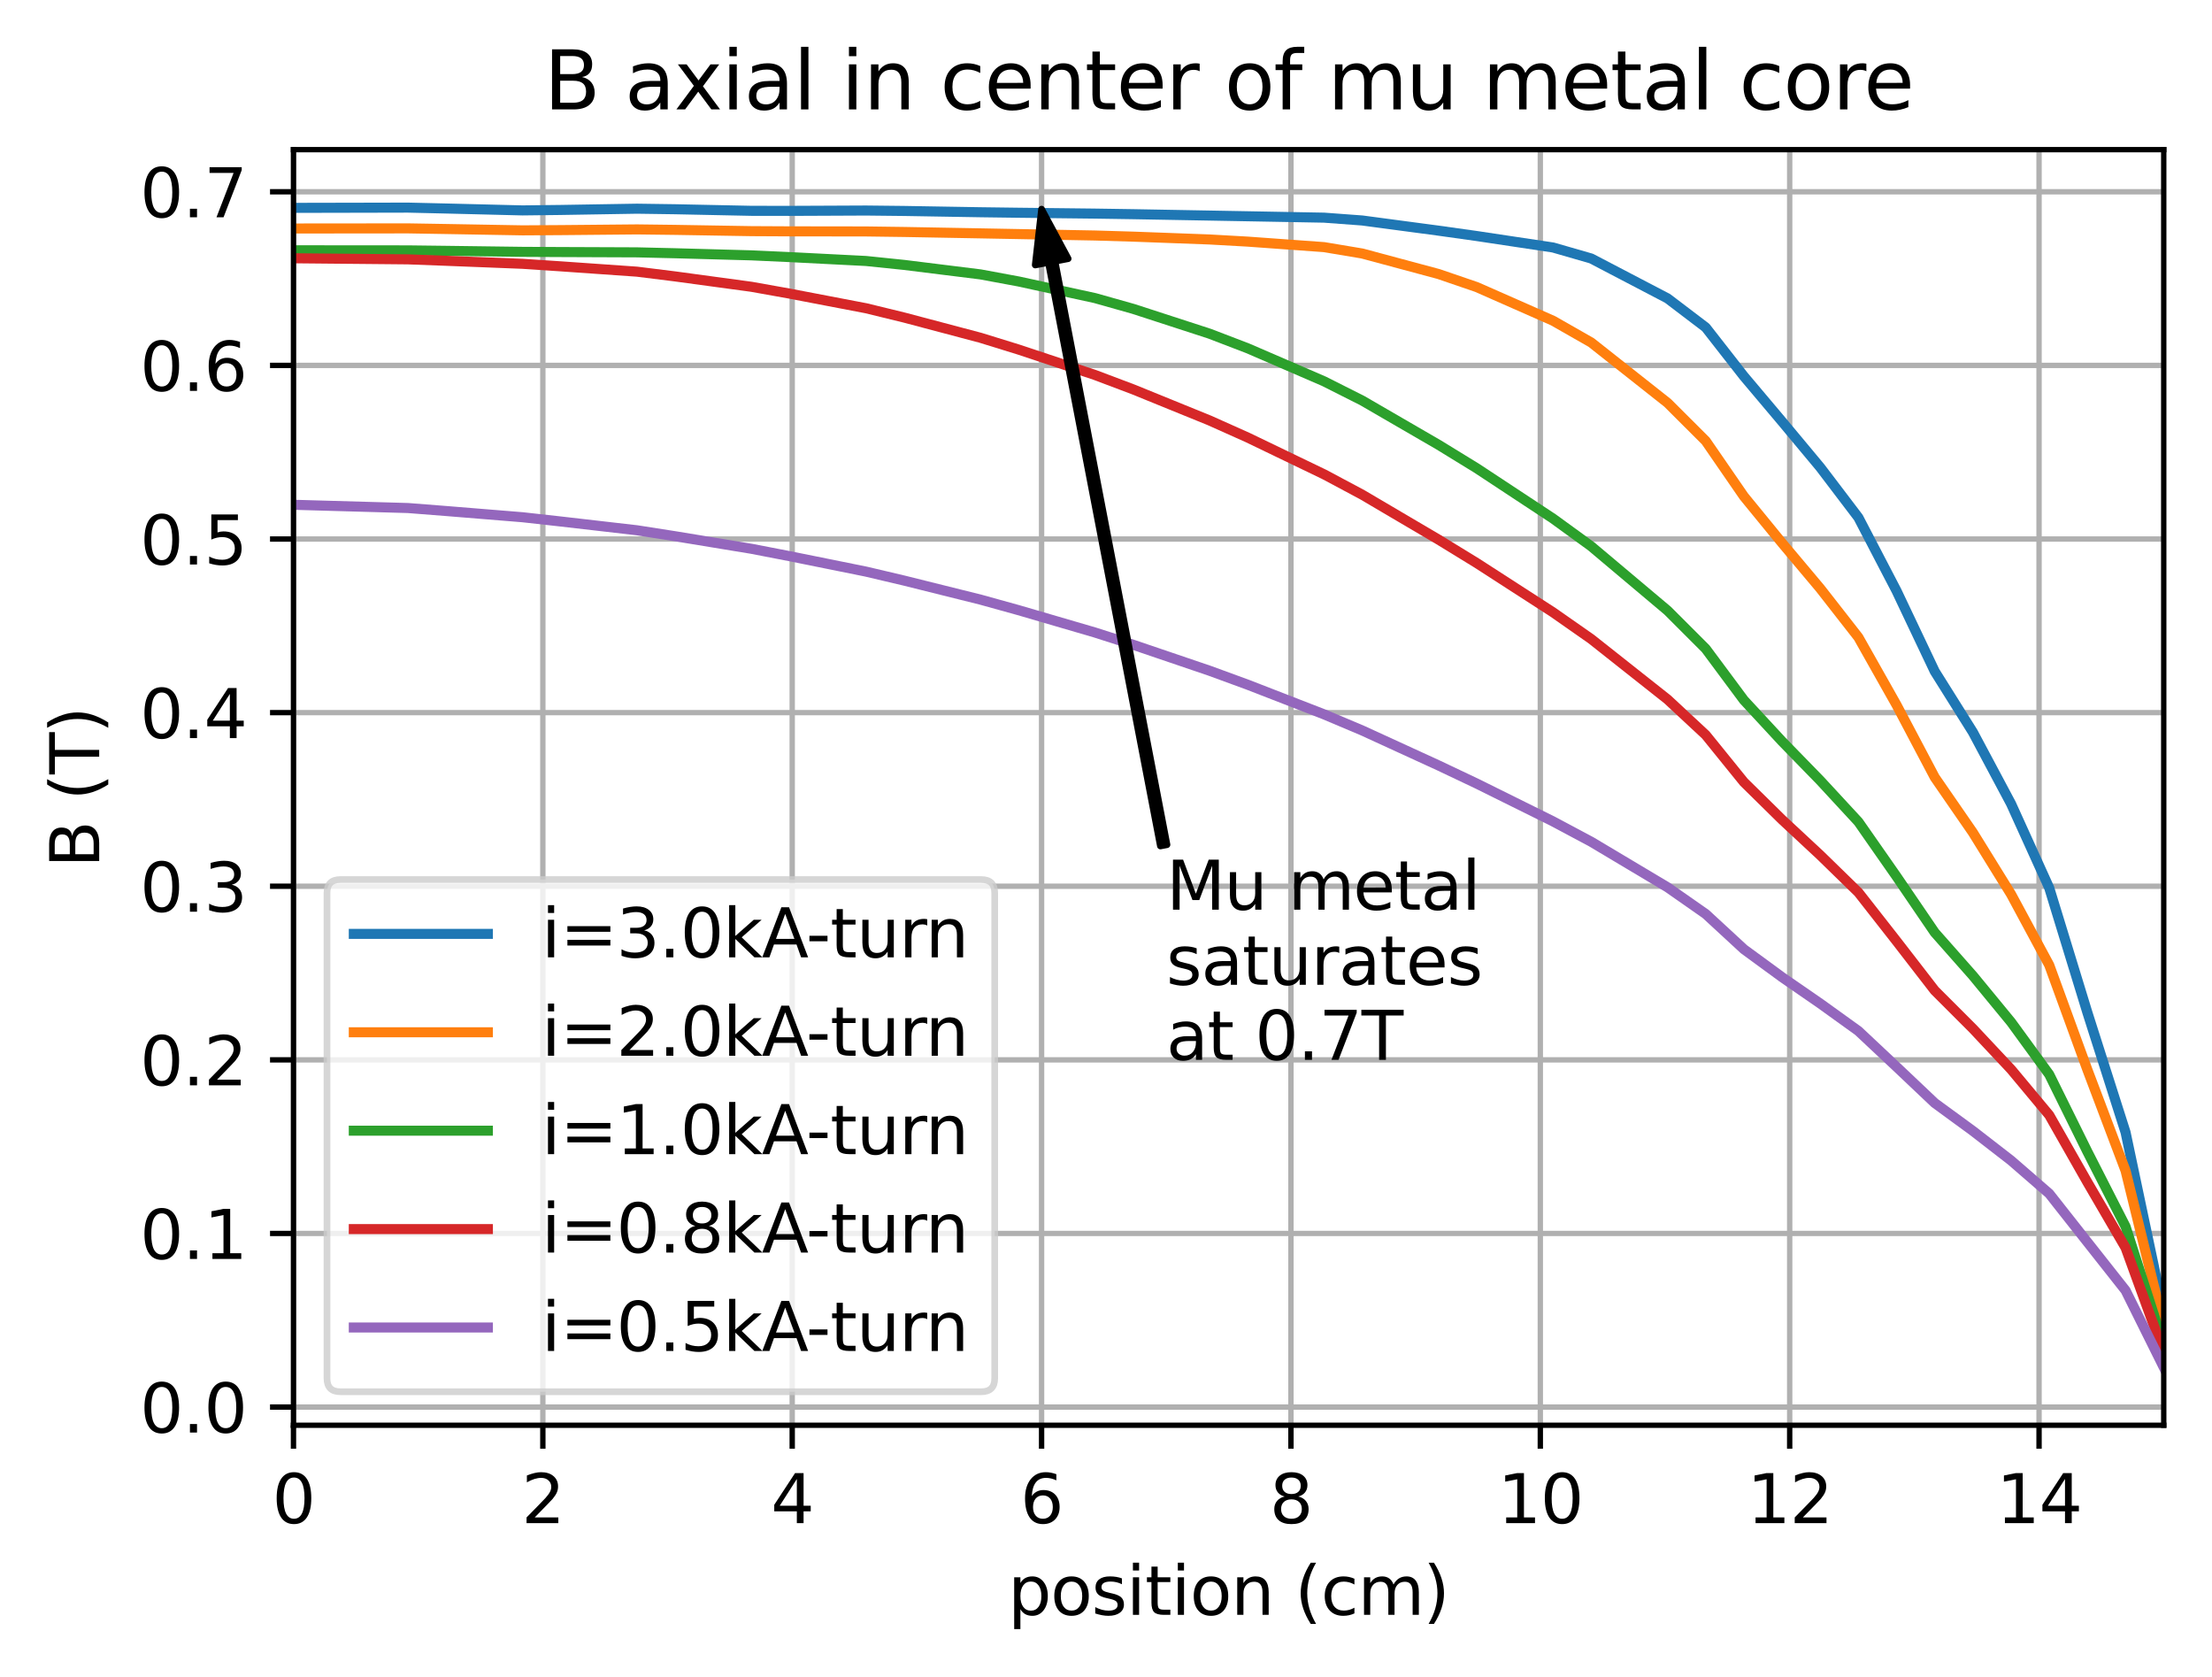 <?xml version="1.0" encoding="utf-8" standalone="no"?>
<!DOCTYPE svg PUBLIC "-//W3C//DTD SVG 1.1//EN"
  "http://www.w3.org/Graphics/SVG/1.1/DTD/svg11.dtd">
<svg xmlns:xlink="http://www.w3.org/1999/xlink" width="329.981pt" height="250.134pt" viewBox="0 0 329.981 250.134" xmlns="http://www.w3.org/2000/svg" version="1.1">
 <defs>
  <style type="text/css">*{stroke-linejoin: round; stroke-linecap: butt}</style>
 </defs>
 <g id="figure_1">
  <g id="patch_1">
   <path d="M 0 250.134 
L 329.981 250.134 
L 329.981 0 
L 0 0 
z
" style="fill: #ffffff"/>
  </g>
  <g id="axes_1">
   <g id="patch_2">
    <path d="M 43.781 212.578 
L 322.781 212.578 
L 322.781 22.318 
L 43.781 22.318 
z
" style="fill: #ffffff"/>
   </g>
   <g id="matplotlib.axis_1">
    <g id="xtick_1">
     <g id="line2d_1">
      <path d="M 43.781 212.578 
L 43.781 22.318 
" clip-path="url(#p5a2246a336)" style="fill: none; stroke: #b0b0b0; stroke-width: 0.8; stroke-linecap: square"/>
     </g>
     <g id="line2d_2">
      <defs>
       <path id="m67c951fc2b" d="M 0 0 
L 0 3.5 
" style="stroke: #000000; stroke-width: 0.8"/>
      </defs>
      <g>
       <use xlink:href="#m67c951fc2b" x="43.781" y="212.578" style="stroke: #000000; stroke-width: 0.8"/>
      </g>
     </g>
     <g id="text_1">
      <!-- 0 -->
      <g transform="translate(40.6 227.177)scale(0.1 -0.1)">
       <defs>
        <path id="DejaVuSans-30" d="M 2034 4250 
Q 1547 4250 1301 3770 
Q 1056 3291 1056 2328 
Q 1056 1369 1301 889 
Q 1547 409 2034 409 
Q 2525 409 2770 889 
Q 3016 1369 3016 2328 
Q 3016 3291 2770 3770 
Q 2525 4250 2034 4250 
z
M 2034 4750 
Q 2819 4750 3233 4129 
Q 3647 3509 3647 2328 
Q 3647 1150 3233 529 
Q 2819 -91 2034 -91 
Q 1250 -91 836 529 
Q 422 1150 422 2328 
Q 422 3509 836 4129 
Q 1250 4750 2034 4750 
z
" transform="scale(0.016)"/>
       </defs>
       <use xlink:href="#DejaVuSans-30"/>
      </g>
     </g>
    </g>
    <g id="xtick_2">
     <g id="line2d_3">
      <path d="M 80.981 212.578 
L 80.981 22.318 
" clip-path="url(#p5a2246a336)" style="fill: none; stroke: #b0b0b0; stroke-width: 0.8; stroke-linecap: square"/>
     </g>
     <g id="line2d_4">
      <g>
       <use xlink:href="#m67c951fc2b" x="80.981" y="212.578" style="stroke: #000000; stroke-width: 0.8"/>
      </g>
     </g>
     <g id="text_2">
      <!-- 2 -->
      <g transform="translate(77.8 227.177)scale(0.1 -0.1)">
       <defs>
        <path id="DejaVuSans-32" d="M 1228 531 
L 3431 531 
L 3431 0 
L 469 0 
L 469 531 
Q 828 903 1448 1529 
Q 2069 2156 2228 2338 
Q 2531 2678 2651 2914 
Q 2772 3150 2772 3378 
Q 2772 3750 2511 3984 
Q 2250 4219 1831 4219 
Q 1534 4219 1204 4116 
Q 875 4013 500 3803 
L 500 4441 
Q 881 4594 1212 4672 
Q 1544 4750 1819 4750 
Q 2544 4750 2975 4387 
Q 3406 4025 3406 3419 
Q 3406 3131 3298 2873 
Q 3191 2616 2906 2266 
Q 2828 2175 2409 1742 
Q 1991 1309 1228 531 
z
" transform="scale(0.016)"/>
       </defs>
       <use xlink:href="#DejaVuSans-32"/>
      </g>
     </g>
    </g>
    <g id="xtick_3">
     <g id="line2d_5">
      <path d="M 118.181 212.578 
L 118.181 22.318 
" clip-path="url(#p5a2246a336)" style="fill: none; stroke: #b0b0b0; stroke-width: 0.8; stroke-linecap: square"/>
     </g>
     <g id="line2d_6">
      <g>
       <use xlink:href="#m67c951fc2b" x="118.181" y="212.578" style="stroke: #000000; stroke-width: 0.8"/>
      </g>
     </g>
     <g id="text_3">
      <!-- 4 -->
      <g transform="translate(115 227.177)scale(0.1 -0.1)">
       <defs>
        <path id="DejaVuSans-34" d="M 2419 4116 
L 825 1625 
L 2419 1625 
L 2419 4116 
z
M 2253 4666 
L 3047 4666 
L 3047 1625 
L 3713 1625 
L 3713 1100 
L 3047 1100 
L 3047 0 
L 2419 0 
L 2419 1100 
L 313 1100 
L 313 1709 
L 2253 4666 
z
" transform="scale(0.016)"/>
       </defs>
       <use xlink:href="#DejaVuSans-34"/>
      </g>
     </g>
    </g>
    <g id="xtick_4">
     <g id="line2d_7">
      <path d="M 155.381 212.578 
L 155.381 22.318 
" clip-path="url(#p5a2246a336)" style="fill: none; stroke: #b0b0b0; stroke-width: 0.8; stroke-linecap: square"/>
     </g>
     <g id="line2d_8">
      <g>
       <use xlink:href="#m67c951fc2b" x="155.381" y="212.578" style="stroke: #000000; stroke-width: 0.8"/>
      </g>
     </g>
     <g id="text_4">
      <!-- 6 -->
      <g transform="translate(152.2 227.177)scale(0.1 -0.1)">
       <defs>
        <path id="DejaVuSans-36" d="M 2113 2584 
Q 1688 2584 1439 2293 
Q 1191 2003 1191 1497 
Q 1191 994 1439 701 
Q 1688 409 2113 409 
Q 2538 409 2786 701 
Q 3034 994 3034 1497 
Q 3034 2003 2786 2293 
Q 2538 2584 2113 2584 
z
M 3366 4563 
L 3366 3988 
Q 3128 4100 2886 4159 
Q 2644 4219 2406 4219 
Q 1781 4219 1451 3797 
Q 1122 3375 1075 2522 
Q 1259 2794 1537 2939 
Q 1816 3084 2150 3084 
Q 2853 3084 3261 2657 
Q 3669 2231 3669 1497 
Q 3669 778 3244 343 
Q 2819 -91 2113 -91 
Q 1303 -91 875 529 
Q 447 1150 447 2328 
Q 447 3434 972 4092 
Q 1497 4750 2381 4750 
Q 2619 4750 2861 4703 
Q 3103 4656 3366 4563 
z
" transform="scale(0.016)"/>
       </defs>
       <use xlink:href="#DejaVuSans-36"/>
      </g>
     </g>
    </g>
    <g id="xtick_5">
     <g id="line2d_9">
      <path d="M 192.581 212.578 
L 192.581 22.318 
" clip-path="url(#p5a2246a336)" style="fill: none; stroke: #b0b0b0; stroke-width: 0.8; stroke-linecap: square"/>
     </g>
     <g id="line2d_10">
      <g>
       <use xlink:href="#m67c951fc2b" x="192.581" y="212.578" style="stroke: #000000; stroke-width: 0.8"/>
      </g>
     </g>
     <g id="text_5">
      <!-- 8 -->
      <g transform="translate(189.4 227.177)scale(0.1 -0.1)">
       <defs>
        <path id="DejaVuSans-38" d="M 2034 2216 
Q 1584 2216 1326 1975 
Q 1069 1734 1069 1313 
Q 1069 891 1326 650 
Q 1584 409 2034 409 
Q 2484 409 2743 651 
Q 3003 894 3003 1313 
Q 3003 1734 2745 1975 
Q 2488 2216 2034 2216 
z
M 1403 2484 
Q 997 2584 770 2862 
Q 544 3141 544 3541 
Q 544 4100 942 4425 
Q 1341 4750 2034 4750 
Q 2731 4750 3128 4425 
Q 3525 4100 3525 3541 
Q 3525 3141 3298 2862 
Q 3072 2584 2669 2484 
Q 3125 2378 3379 2068 
Q 3634 1759 3634 1313 
Q 3634 634 3220 271 
Q 2806 -91 2034 -91 
Q 1263 -91 848 271 
Q 434 634 434 1313 
Q 434 1759 690 2068 
Q 947 2378 1403 2484 
z
M 1172 3481 
Q 1172 3119 1398 2916 
Q 1625 2713 2034 2713 
Q 2441 2713 2670 2916 
Q 2900 3119 2900 3481 
Q 2900 3844 2670 4047 
Q 2441 4250 2034 4250 
Q 1625 4250 1398 4047 
Q 1172 3844 1172 3481 
z
" transform="scale(0.016)"/>
       </defs>
       <use xlink:href="#DejaVuSans-38"/>
      </g>
     </g>
    </g>
    <g id="xtick_6">
     <g id="line2d_11">
      <path d="M 229.781 212.578 
L 229.781 22.318 
" clip-path="url(#p5a2246a336)" style="fill: none; stroke: #b0b0b0; stroke-width: 0.8; stroke-linecap: square"/>
     </g>
     <g id="line2d_12">
      <g>
       <use xlink:href="#m67c951fc2b" x="229.781" y="212.578" style="stroke: #000000; stroke-width: 0.8"/>
      </g>
     </g>
     <g id="text_6">
      <!-- 10 -->
      <g transform="translate(223.419 227.177)scale(0.1 -0.1)">
       <defs>
        <path id="DejaVuSans-31" d="M 794 531 
L 1825 531 
L 1825 4091 
L 703 3866 
L 703 4441 
L 1819 4666 
L 2450 4666 
L 2450 531 
L 3481 531 
L 3481 0 
L 794 0 
L 794 531 
z
" transform="scale(0.016)"/>
       </defs>
       <use xlink:href="#DejaVuSans-31"/>
       <use xlink:href="#DejaVuSans-30" x="63.623"/>
      </g>
     </g>
    </g>
    <g id="xtick_7">
     <g id="line2d_13">
      <path d="M 266.981 212.578 
L 266.981 22.318 
" clip-path="url(#p5a2246a336)" style="fill: none; stroke: #b0b0b0; stroke-width: 0.8; stroke-linecap: square"/>
     </g>
     <g id="line2d_14">
      <g>
       <use xlink:href="#m67c951fc2b" x="266.981" y="212.578" style="stroke: #000000; stroke-width: 0.8"/>
      </g>
     </g>
     <g id="text_7">
      <!-- 12 -->
      <g transform="translate(260.619 227.177)scale(0.1 -0.1)">
       <use xlink:href="#DejaVuSans-31"/>
       <use xlink:href="#DejaVuSans-32" x="63.623"/>
      </g>
     </g>
    </g>
    <g id="xtick_8">
     <g id="line2d_15">
      <path d="M 304.181 212.578 
L 304.181 22.318 
" clip-path="url(#p5a2246a336)" style="fill: none; stroke: #b0b0b0; stroke-width: 0.8; stroke-linecap: square"/>
     </g>
     <g id="line2d_16">
      <g>
       <use xlink:href="#m67c951fc2b" x="304.181" y="212.578" style="stroke: #000000; stroke-width: 0.8"/>
      </g>
     </g>
     <g id="text_8">
      <!-- 14 -->
      <g transform="translate(297.819 227.177)scale(0.1 -0.1)">
       <use xlink:href="#DejaVuSans-31"/>
       <use xlink:href="#DejaVuSans-34" x="63.623"/>
      </g>
     </g>
    </g>
    <g id="text_9">
     <!-- position (cm) -->
     <g transform="translate(150.366 240.855)scale(0.1 -0.1)">
      <defs>
       <path id="DejaVuSans-70" d="M 1159 525 
L 1159 -1331 
L 581 -1331 
L 581 3500 
L 1159 3500 
L 1159 2969 
Q 1341 3281 1617 3432 
Q 1894 3584 2278 3584 
Q 2916 3584 3314 3078 
Q 3713 2572 3713 1747 
Q 3713 922 3314 415 
Q 2916 -91 2278 -91 
Q 1894 -91 1617 61 
Q 1341 213 1159 525 
z
M 3116 1747 
Q 3116 2381 2855 2742 
Q 2594 3103 2138 3103 
Q 1681 3103 1420 2742 
Q 1159 2381 1159 1747 
Q 1159 1113 1420 752 
Q 1681 391 2138 391 
Q 2594 391 2855 752 
Q 3116 1113 3116 1747 
z
" transform="scale(0.016)"/>
       <path id="DejaVuSans-6f" d="M 1959 3097 
Q 1497 3097 1228 2736 
Q 959 2375 959 1747 
Q 959 1119 1226 758 
Q 1494 397 1959 397 
Q 2419 397 2687 759 
Q 2956 1122 2956 1747 
Q 2956 2369 2687 2733 
Q 2419 3097 1959 3097 
z
M 1959 3584 
Q 2709 3584 3137 3096 
Q 3566 2609 3566 1747 
Q 3566 888 3137 398 
Q 2709 -91 1959 -91 
Q 1206 -91 779 398 
Q 353 888 353 1747 
Q 353 2609 779 3096 
Q 1206 3584 1959 3584 
z
" transform="scale(0.016)"/>
       <path id="DejaVuSans-73" d="M 2834 3397 
L 2834 2853 
Q 2591 2978 2328 3040 
Q 2066 3103 1784 3103 
Q 1356 3103 1142 2972 
Q 928 2841 928 2578 
Q 928 2378 1081 2264 
Q 1234 2150 1697 2047 
L 1894 2003 
Q 2506 1872 2764 1633 
Q 3022 1394 3022 966 
Q 3022 478 2636 193 
Q 2250 -91 1575 -91 
Q 1294 -91 989 -36 
Q 684 19 347 128 
L 347 722 
Q 666 556 975 473 
Q 1284 391 1588 391 
Q 1994 391 2212 530 
Q 2431 669 2431 922 
Q 2431 1156 2273 1281 
Q 2116 1406 1581 1522 
L 1381 1569 
Q 847 1681 609 1914 
Q 372 2147 372 2553 
Q 372 3047 722 3315 
Q 1072 3584 1716 3584 
Q 2034 3584 2315 3537 
Q 2597 3491 2834 3397 
z
" transform="scale(0.016)"/>
       <path id="DejaVuSans-69" d="M 603 3500 
L 1178 3500 
L 1178 0 
L 603 0 
L 603 3500 
z
M 603 4863 
L 1178 4863 
L 1178 4134 
L 603 4134 
L 603 4863 
z
" transform="scale(0.016)"/>
       <path id="DejaVuSans-74" d="M 1172 4494 
L 1172 3500 
L 2356 3500 
L 2356 3053 
L 1172 3053 
L 1172 1153 
Q 1172 725 1289 603 
Q 1406 481 1766 481 
L 2356 481 
L 2356 0 
L 1766 0 
Q 1100 0 847 248 
Q 594 497 594 1153 
L 594 3053 
L 172 3053 
L 172 3500 
L 594 3500 
L 594 4494 
L 1172 4494 
z
" transform="scale(0.016)"/>
       <path id="DejaVuSans-6e" d="M 3513 2113 
L 3513 0 
L 2938 0 
L 2938 2094 
Q 2938 2591 2744 2837 
Q 2550 3084 2163 3084 
Q 1697 3084 1428 2787 
Q 1159 2491 1159 1978 
L 1159 0 
L 581 0 
L 581 3500 
L 1159 3500 
L 1159 2956 
Q 1366 3272 1645 3428 
Q 1925 3584 2291 3584 
Q 2894 3584 3203 3211 
Q 3513 2838 3513 2113 
z
" transform="scale(0.016)"/>
       <path id="DejaVuSans-20" transform="scale(0.016)"/>
       <path id="DejaVuSans-28" d="M 1984 4856 
Q 1566 4138 1362 3434 
Q 1159 2731 1159 2009 
Q 1159 1288 1364 580 
Q 1569 -128 1984 -844 
L 1484 -844 
Q 1016 -109 783 600 
Q 550 1309 550 2009 
Q 550 2706 781 3412 
Q 1013 4119 1484 4856 
L 1984 4856 
z
" transform="scale(0.016)"/>
       <path id="DejaVuSans-63" d="M 3122 3366 
L 3122 2828 
Q 2878 2963 2633 3030 
Q 2388 3097 2138 3097 
Q 1578 3097 1268 2742 
Q 959 2388 959 1747 
Q 959 1106 1268 751 
Q 1578 397 2138 397 
Q 2388 397 2633 464 
Q 2878 531 3122 666 
L 3122 134 
Q 2881 22 2623 -34 
Q 2366 -91 2075 -91 
Q 1284 -91 818 406 
Q 353 903 353 1747 
Q 353 2603 823 3093 
Q 1294 3584 2113 3584 
Q 2378 3584 2631 3529 
Q 2884 3475 3122 3366 
z
" transform="scale(0.016)"/>
       <path id="DejaVuSans-6d" d="M 3328 2828 
Q 3544 3216 3844 3400 
Q 4144 3584 4550 3584 
Q 5097 3584 5394 3201 
Q 5691 2819 5691 2113 
L 5691 0 
L 5113 0 
L 5113 2094 
Q 5113 2597 4934 2840 
Q 4756 3084 4391 3084 
Q 3944 3084 3684 2787 
Q 3425 2491 3425 1978 
L 3425 0 
L 2847 0 
L 2847 2094 
Q 2847 2600 2669 2842 
Q 2491 3084 2119 3084 
Q 1678 3084 1418 2786 
Q 1159 2488 1159 1978 
L 1159 0 
L 581 0 
L 581 3500 
L 1159 3500 
L 1159 2956 
Q 1356 3278 1631 3431 
Q 1906 3584 2284 3584 
Q 2666 3584 2933 3390 
Q 3200 3197 3328 2828 
z
" transform="scale(0.016)"/>
       <path id="DejaVuSans-29" d="M 513 4856 
L 1013 4856 
Q 1481 4119 1714 3412 
Q 1947 2706 1947 2009 
Q 1947 1309 1714 600 
Q 1481 -109 1013 -844 
L 513 -844 
Q 928 -128 1133 580 
Q 1338 1288 1338 2009 
Q 1338 2731 1133 3434 
Q 928 4138 513 4856 
z
" transform="scale(0.016)"/>
      </defs>
      <use xlink:href="#DejaVuSans-70"/>
      <use xlink:href="#DejaVuSans-6f" x="63.477"/>
      <use xlink:href="#DejaVuSans-73" x="124.658"/>
      <use xlink:href="#DejaVuSans-69" x="176.758"/>
      <use xlink:href="#DejaVuSans-74" x="204.541"/>
      <use xlink:href="#DejaVuSans-69" x="243.75"/>
      <use xlink:href="#DejaVuSans-6f" x="271.533"/>
      <use xlink:href="#DejaVuSans-6e" x="332.715"/>
      <use xlink:href="#DejaVuSans-20" x="396.094"/>
      <use xlink:href="#DejaVuSans-28" x="427.881"/>
      <use xlink:href="#DejaVuSans-63" x="466.895"/>
      <use xlink:href="#DejaVuSans-6d" x="521.875"/>
      <use xlink:href="#DejaVuSans-29" x="619.287"/>
     </g>
    </g>
   </g>
   <g id="matplotlib.axis_2">
    <g id="ytick_1">
     <g id="line2d_17">
      <path d="M 43.781 209.865 
L 322.781 209.865 
" clip-path="url(#p5a2246a336)" style="fill: none; stroke: #b0b0b0; stroke-width: 0.8; stroke-linecap: square"/>
     </g>
     <g id="line2d_18">
      <defs>
       <path id="m958351d297" d="M 0 0 
L -3.5 0 
" style="stroke: #000000; stroke-width: 0.8"/>
      </defs>
      <g>
       <use xlink:href="#m958351d297" x="43.781" y="209.865" style="stroke: #000000; stroke-width: 0.8"/>
      </g>
     </g>
     <g id="text_10">
      <!-- 0.0 -->
      <g transform="translate(20.878 213.665)scale(0.1 -0.1)">
       <defs>
        <path id="DejaVuSans-2e" d="M 684 794 
L 1344 794 
L 1344 0 
L 684 0 
L 684 794 
z
" transform="scale(0.016)"/>
       </defs>
       <use xlink:href="#DejaVuSans-30"/>
       <use xlink:href="#DejaVuSans-2e" x="63.623"/>
       <use xlink:href="#DejaVuSans-30" x="95.41"/>
      </g>
     </g>
    </g>
    <g id="ytick_2">
     <g id="line2d_19">
      <path d="M 43.781 183.971 
L 322.781 183.971 
" clip-path="url(#p5a2246a336)" style="fill: none; stroke: #b0b0b0; stroke-width: 0.8; stroke-linecap: square"/>
     </g>
     <g id="line2d_20">
      <g>
       <use xlink:href="#m958351d297" x="43.781" y="183.971" style="stroke: #000000; stroke-width: 0.8"/>
      </g>
     </g>
     <g id="text_11">
      <!-- 0.1 -->
      <g transform="translate(20.878 187.771)scale(0.1 -0.1)">
       <use xlink:href="#DejaVuSans-30"/>
       <use xlink:href="#DejaVuSans-2e" x="63.623"/>
       <use xlink:href="#DejaVuSans-31" x="95.41"/>
      </g>
     </g>
    </g>
    <g id="ytick_3">
     <g id="line2d_21">
      <path d="M 43.781 158.077 
L 322.781 158.077 
" clip-path="url(#p5a2246a336)" style="fill: none; stroke: #b0b0b0; stroke-width: 0.8; stroke-linecap: square"/>
     </g>
     <g id="line2d_22">
      <g>
       <use xlink:href="#m958351d297" x="43.781" y="158.077" style="stroke: #000000; stroke-width: 0.8"/>
      </g>
     </g>
     <g id="text_12">
      <!-- 0.2 -->
      <g transform="translate(20.878 161.876)scale(0.1 -0.1)">
       <use xlink:href="#DejaVuSans-30"/>
       <use xlink:href="#DejaVuSans-2e" x="63.623"/>
       <use xlink:href="#DejaVuSans-32" x="95.41"/>
      </g>
     </g>
    </g>
    <g id="ytick_4">
     <g id="line2d_23">
      <path d="M 43.781 132.183 
L 322.781 132.183 
" clip-path="url(#p5a2246a336)" style="fill: none; stroke: #b0b0b0; stroke-width: 0.8; stroke-linecap: square"/>
     </g>
     <g id="line2d_24">
      <g>
       <use xlink:href="#m958351d297" x="43.781" y="132.183" style="stroke: #000000; stroke-width: 0.8"/>
      </g>
     </g>
     <g id="text_13">
      <!-- 0.3 -->
      <g transform="translate(20.878 135.982)scale(0.1 -0.1)">
       <defs>
        <path id="DejaVuSans-33" d="M 2597 2516 
Q 3050 2419 3304 2112 
Q 3559 1806 3559 1356 
Q 3559 666 3084 287 
Q 2609 -91 1734 -91 
Q 1441 -91 1130 -33 
Q 819 25 488 141 
L 488 750 
Q 750 597 1062 519 
Q 1375 441 1716 441 
Q 2309 441 2620 675 
Q 2931 909 2931 1356 
Q 2931 1769 2642 2001 
Q 2353 2234 1838 2234 
L 1294 2234 
L 1294 2753 
L 1863 2753 
Q 2328 2753 2575 2939 
Q 2822 3125 2822 3475 
Q 2822 3834 2567 4026 
Q 2313 4219 1838 4219 
Q 1578 4219 1281 4162 
Q 984 4106 628 3988 
L 628 4550 
Q 988 4650 1302 4700 
Q 1616 4750 1894 4750 
Q 2613 4750 3031 4423 
Q 3450 4097 3450 3541 
Q 3450 3153 3228 2886 
Q 3006 2619 2597 2516 
z
" transform="scale(0.016)"/>
       </defs>
       <use xlink:href="#DejaVuSans-30"/>
       <use xlink:href="#DejaVuSans-2e" x="63.623"/>
       <use xlink:href="#DejaVuSans-33" x="95.41"/>
      </g>
     </g>
    </g>
    <g id="ytick_5">
     <g id="line2d_25">
      <path d="M 43.781 106.289 
L 322.781 106.289 
" clip-path="url(#p5a2246a336)" style="fill: none; stroke: #b0b0b0; stroke-width: 0.8; stroke-linecap: square"/>
     </g>
     <g id="line2d_26">
      <g>
       <use xlink:href="#m958351d297" x="43.781" y="106.289" style="stroke: #000000; stroke-width: 0.8"/>
      </g>
     </g>
     <g id="text_14">
      <!-- 0.4 -->
      <g transform="translate(20.878 110.088)scale(0.1 -0.1)">
       <use xlink:href="#DejaVuSans-30"/>
       <use xlink:href="#DejaVuSans-2e" x="63.623"/>
       <use xlink:href="#DejaVuSans-34" x="95.41"/>
      </g>
     </g>
    </g>
    <g id="ytick_6">
     <g id="line2d_27">
      <path d="M 43.781 80.395 
L 322.781 80.395 
" clip-path="url(#p5a2246a336)" style="fill: none; stroke: #b0b0b0; stroke-width: 0.8; stroke-linecap: square"/>
     </g>
     <g id="line2d_28">
      <g>
       <use xlink:href="#m958351d297" x="43.781" y="80.395" style="stroke: #000000; stroke-width: 0.8"/>
      </g>
     </g>
     <g id="text_15">
      <!-- 0.5 -->
      <g transform="translate(20.878 84.194)scale(0.1 -0.1)">
       <defs>
        <path id="DejaVuSans-35" d="M 691 4666 
L 3169 4666 
L 3169 4134 
L 1269 4134 
L 1269 2991 
Q 1406 3038 1543 3061 
Q 1681 3084 1819 3084 
Q 2600 3084 3056 2656 
Q 3513 2228 3513 1497 
Q 3513 744 3044 326 
Q 2575 -91 1722 -91 
Q 1428 -91 1123 -41 
Q 819 9 494 109 
L 494 744 
Q 775 591 1075 516 
Q 1375 441 1709 441 
Q 2250 441 2565 725 
Q 2881 1009 2881 1497 
Q 2881 1984 2565 2268 
Q 2250 2553 1709 2553 
Q 1456 2553 1204 2497 
Q 953 2441 691 2322 
L 691 4666 
z
" transform="scale(0.016)"/>
       </defs>
       <use xlink:href="#DejaVuSans-30"/>
       <use xlink:href="#DejaVuSans-2e" x="63.623"/>
       <use xlink:href="#DejaVuSans-35" x="95.41"/>
      </g>
     </g>
    </g>
    <g id="ytick_7">
     <g id="line2d_29">
      <path d="M 43.781 54.501 
L 322.781 54.501 
" clip-path="url(#p5a2246a336)" style="fill: none; stroke: #b0b0b0; stroke-width: 0.8; stroke-linecap: square"/>
     </g>
     <g id="line2d_30">
      <g>
       <use xlink:href="#m958351d297" x="43.781" y="54.501" style="stroke: #000000; stroke-width: 0.8"/>
      </g>
     </g>
     <g id="text_16">
      <!-- 0.6 -->
      <g transform="translate(20.878 58.3)scale(0.1 -0.1)">
       <use xlink:href="#DejaVuSans-30"/>
       <use xlink:href="#DejaVuSans-2e" x="63.623"/>
       <use xlink:href="#DejaVuSans-36" x="95.41"/>
      </g>
     </g>
    </g>
    <g id="ytick_8">
     <g id="line2d_31">
      <path d="M 43.781 28.606 
L 322.781 28.606 
" clip-path="url(#p5a2246a336)" style="fill: none; stroke: #b0b0b0; stroke-width: 0.8; stroke-linecap: square"/>
     </g>
     <g id="line2d_32">
      <g>
       <use xlink:href="#m958351d297" x="43.781" y="28.606" style="stroke: #000000; stroke-width: 0.8"/>
      </g>
     </g>
     <g id="text_17">
      <!-- 0.7 -->
      <g transform="translate(20.878 32.406)scale(0.1 -0.1)">
       <defs>
        <path id="DejaVuSans-37" d="M 525 4666 
L 3525 4666 
L 3525 4397 
L 1831 0 
L 1172 0 
L 2766 4134 
L 525 4134 
L 525 4666 
z
" transform="scale(0.016)"/>
       </defs>
       <use xlink:href="#DejaVuSans-30"/>
       <use xlink:href="#DejaVuSans-2e" x="63.623"/>
       <use xlink:href="#DejaVuSans-37" x="95.41"/>
      </g>
     </g>
    </g>
    <g id="text_18">
     <!-- B (T) -->
     <g transform="translate(14.798 129.423)rotate(-90)scale(0.1 -0.1)">
      <defs>
       <path id="DejaVuSans-42" d="M 1259 2228 
L 1259 519 
L 2272 519 
Q 2781 519 3026 730 
Q 3272 941 3272 1375 
Q 3272 1813 3026 2020 
Q 2781 2228 2272 2228 
L 1259 2228 
z
M 1259 4147 
L 1259 2741 
L 2194 2741 
Q 2656 2741 2882 2914 
Q 3109 3088 3109 3444 
Q 3109 3797 2882 3972 
Q 2656 4147 2194 4147 
L 1259 4147 
z
M 628 4666 
L 2241 4666 
Q 2963 4666 3353 4366 
Q 3744 4066 3744 3513 
Q 3744 3084 3544 2831 
Q 3344 2578 2956 2516 
Q 3422 2416 3680 2098 
Q 3938 1781 3938 1306 
Q 3938 681 3513 340 
Q 3088 0 2303 0 
L 628 0 
L 628 4666 
z
" transform="scale(0.016)"/>
       <path id="DejaVuSans-54" d="M -19 4666 
L 3928 4666 
L 3928 4134 
L 2272 4134 
L 2272 0 
L 1638 0 
L 1638 4134 
L -19 4134 
L -19 4666 
z
" transform="scale(0.016)"/>
      </defs>
      <use xlink:href="#DejaVuSans-42"/>
      <use xlink:href="#DejaVuSans-20" x="68.604"/>
      <use xlink:href="#DejaVuSans-28" x="100.391"/>
      <use xlink:href="#DejaVuSans-54" x="139.404"/>
      <use xlink:href="#DejaVuSans-29" x="200.488"/>
     </g>
    </g>
   </g>
   <g id="line2d_33">
    <path d="M 43.781 31.003 
L 49.475 30.991 
L 55.169 30.979 
L 60.863 30.966 
L 66.557 31.099 
L 72.251 31.24 
L 77.945 31.382 
L 83.638 31.315 
L 89.332 31.221 
L 95.026 31.127 
L 100.72 31.208 
L 106.414 31.326 
L 112.108 31.444 
L 117.802 31.452 
L 123.496 31.427 
L 129.189 31.401 
L 134.883 31.463 
L 140.577 31.56 
L 146.271 31.656 
L 151.965 31.731 
L 157.659 31.795 
L 163.353 31.859 
L 169.047 31.946 
L 174.74 32.049 
L 180.434 32.152 
L 186.128 32.256 
L 191.822 32.36 
L 197.516 32.464 
L 203.21 32.885 
L 208.904 33.644 
L 214.598 34.403 
L 220.291 35.203 
L 225.985 36.059 
L 231.679 36.914 
L 237.373 38.556 
L 243.067 41.531 
L 248.761 44.506 
L 254.455 48.834 
L 260.149 56.121 
L 265.842 62.87 
L 271.536 69.7 
L 277.23 77.19 
L 282.924 88.13 
L 288.618 100.13 
L 294.312 109.208 
L 300.006 119.888 
L 305.7 132.439 
L 311.393 151.025 
L 317.087 168.887 
L 322.781 195.835 
" clip-path="url(#p5a2246a336)" style="fill: none; stroke: #1f77b4; stroke-width: 1.5; stroke-linecap: square"/>
   </g>
   <g id="line2d_34">
    <path d="M 43.781 34.08 
L 49.475 34.074 
L 55.169 34.069 
L 60.863 34.063 
L 66.557 34.157 
L 72.251 34.257 
L 77.945 34.357 
L 83.638 34.322 
L 89.332 34.269 
L 95.026 34.216 
L 100.72 34.286 
L 106.414 34.381 
L 112.108 34.476 
L 117.802 34.505 
L 123.496 34.513 
L 129.189 34.521 
L 134.883 34.598 
L 140.577 34.702 
L 146.271 34.806 
L 151.965 34.912 
L 157.659 35.019 
L 163.353 35.125 
L 169.047 35.295 
L 174.74 35.506 
L 180.434 35.718 
L 186.128 36.037 
L 191.822 36.448 
L 197.516 36.858 
L 203.21 37.811 
L 208.904 39.341 
L 214.598 40.87 
L 220.291 42.819 
L 225.985 45.328 
L 231.679 47.838 
L 237.373 51.085 
L 243.067 55.585 
L 248.761 60.085 
L 254.455 65.766 
L 260.149 74.03 
L 265.842 80.99 
L 271.536 87.769 
L 277.23 95.056 
L 282.924 105.151 
L 288.618 115.933 
L 294.312 124.179 
L 300.006 133.379 
L 305.7 143.945 
L 311.393 159.556 
L 317.087 174.614 
L 322.781 197.779 
" clip-path="url(#p5a2246a336)" style="fill: none; stroke: #ff7f0e; stroke-width: 1.5; stroke-linecap: square"/>
   </g>
   <g id="line2d_35">
    <path d="M 43.781 37.331 
L 49.475 37.335 
L 55.169 37.339 
L 60.863 37.344 
L 66.557 37.414 
L 72.251 37.489 
L 77.945 37.564 
L 83.638 37.593 
L 89.332 37.615 
L 95.026 37.638 
L 100.72 37.772 
L 106.414 37.929 
L 112.108 38.086 
L 117.802 38.346 
L 123.496 38.636 
L 129.189 38.926 
L 134.883 39.513 
L 140.577 40.22 
L 146.271 40.927 
L 151.965 41.983 
L 157.659 43.223 
L 163.353 44.462 
L 169.047 46.068 
L 174.74 47.918 
L 180.434 49.769 
L 186.128 51.951 
L 191.822 54.412 
L 197.516 56.874 
L 203.21 59.743 
L 208.904 63.044 
L 214.598 66.345 
L 220.291 69.839 
L 225.985 73.592 
L 231.679 77.345 
L 237.373 81.483 
L 243.067 86.275 
L 248.761 91.067 
L 254.455 96.76 
L 260.149 104.423 
L 265.842 110.573 
L 271.536 116.417 
L 277.23 122.577 
L 282.924 130.732 
L 288.618 139.082 
L 294.312 145.526 
L 300.006 152.445 
L 305.7 160.258 
L 311.393 171.774 
L 317.087 182.943 
L 322.781 200.656 
" clip-path="url(#p5a2246a336)" style="fill: none; stroke: #2ca02c; stroke-width: 1.5; stroke-linecap: square"/>
   </g>
   <g id="line2d_36">
    <path d="M 43.781 38.522 
L 49.475 38.576 
L 55.169 38.629 
L 60.863 38.682 
L 66.557 38.897 
L 72.251 39.121 
L 77.945 39.346 
L 83.638 39.724 
L 89.332 40.122 
L 95.026 40.52 
L 100.72 41.229 
L 106.414 42.003 
L 112.108 42.776 
L 117.802 43.794 
L 123.496 44.885 
L 129.189 45.975 
L 134.883 47.364 
L 140.577 48.872 
L 146.271 50.381 
L 151.965 52.142 
L 157.659 54.036 
L 163.353 55.93 
L 169.047 58.078 
L 174.74 60.395 
L 180.434 62.711 
L 186.128 65.259 
L 191.822 68.002 
L 197.516 70.745 
L 203.21 73.783 
L 208.904 77.135 
L 214.598 80.486 
L 220.291 83.976 
L 225.985 87.652 
L 231.679 91.328 
L 237.373 95.311 
L 243.067 99.815 
L 248.761 104.318 
L 254.455 109.617 
L 260.149 116.651 
L 265.842 122.253 
L 271.536 127.55 
L 277.23 133.102 
L 282.924 140.371 
L 288.618 147.733 
L 294.312 153.423 
L 300.006 159.493 
L 305.7 166.32 
L 311.393 176.328 
L 317.087 186.1 
L 322.781 201.752 
" clip-path="url(#p5a2246a336)" style="fill: none; stroke: #d62728; stroke-width: 1.5; stroke-linecap: square"/>
   </g>
   <g id="line2d_37">
    <path d="M 43.781 75.288 
L 49.475 75.45 
L 55.169 75.611 
L 60.863 75.773 
L 66.557 76.219 
L 72.251 76.682 
L 77.945 77.145 
L 83.638 77.779 
L 89.332 78.435 
L 95.026 79.091 
L 100.72 79.98 
L 106.414 80.917 
L 112.108 81.854 
L 117.802 82.955 
L 123.496 84.105 
L 129.189 85.256 
L 134.883 86.597 
L 140.577 88.016 
L 146.271 89.434 
L 151.965 91.014 
L 157.659 92.678 
L 163.353 94.342 
L 169.047 96.169 
L 174.74 98.104 
L 180.434 100.039 
L 186.128 102.123 
L 191.822 104.334 
L 197.516 106.544 
L 203.21 108.948 
L 208.904 111.558 
L 214.598 114.168 
L 220.291 116.869 
L 225.985 119.691 
L 231.679 122.513 
L 237.373 125.549 
L 243.067 128.945 
L 248.761 132.342 
L 254.455 136.321 
L 260.149 141.576 
L 265.842 145.745 
L 271.536 149.675 
L 277.23 153.773 
L 282.924 159.122 
L 288.618 164.517 
L 294.312 168.68 
L 300.006 173.091 
L 305.7 178.031 
L 311.393 185.257 
L 317.087 192.469 
L 322.781 203.93 
" clip-path="url(#p5a2246a336)" style="fill: none; stroke: #9467bd; stroke-width: 1.5; stroke-linecap: square"/>
   </g>
   <g id="patch_3">
    <path d="M 43.781 212.578 
L 43.781 22.318 
" style="fill: none; stroke: #000000; stroke-width: 0.8; stroke-linejoin: miter; stroke-linecap: square"/>
   </g>
   <g id="patch_4">
    <path d="M 322.781 212.578 
L 322.781 22.318 
" style="fill: none; stroke: #000000; stroke-width: 0.8; stroke-linejoin: miter; stroke-linecap: square"/>
   </g>
   <g id="patch_5">
    <path d="M 43.781 212.578 
L 322.781 212.578 
" style="fill: none; stroke: #000000; stroke-width: 0.8; stroke-linejoin: miter; stroke-linecap: square"/>
   </g>
   <g id="patch_6">
    <path d="M 43.781 22.318 
L 322.781 22.318 
" style="fill: none; stroke: #000000; stroke-width: 0.8; stroke-linejoin: miter; stroke-linecap: square"/>
   </g>
   <g id="patch_7">
    <path d="M 173.106 126.176 
Q 164.752 82.661 156.398 39.146 
L 154.434 39.523 
Q 154.908 35.36 155.381 31.196 
Q 157.363 34.888 159.345 38.581 
L 157.38 38.958 
Q 165.734 82.472 174.088 125.987 
L 173.106 126.176 
z
" style="stroke: #000000; stroke-linecap: round"/>
   </g>
   <g id="text_19">
    <!-- Mu metal -->
    <g transform="translate(173.981 135.682)scale(0.1 -0.1)">
     <defs>
      <path id="DejaVuSans-4d" d="M 628 4666 
L 1569 4666 
L 2759 1491 
L 3956 4666 
L 4897 4666 
L 4897 0 
L 4281 0 
L 4281 4097 
L 3078 897 
L 2444 897 
L 1241 4097 
L 1241 0 
L 628 0 
L 628 4666 
z
" transform="scale(0.016)"/>
      <path id="DejaVuSans-75" d="M 544 1381 
L 544 3500 
L 1119 3500 
L 1119 1403 
Q 1119 906 1312 657 
Q 1506 409 1894 409 
Q 2359 409 2629 706 
Q 2900 1003 2900 1516 
L 2900 3500 
L 3475 3500 
L 3475 0 
L 2900 0 
L 2900 538 
Q 2691 219 2414 64 
Q 2138 -91 1772 -91 
Q 1169 -91 856 284 
Q 544 659 544 1381 
z
M 1991 3584 
L 1991 3584 
z
" transform="scale(0.016)"/>
      <path id="DejaVuSans-65" d="M 3597 1894 
L 3597 1613 
L 953 1613 
Q 991 1019 1311 708 
Q 1631 397 2203 397 
Q 2534 397 2845 478 
Q 3156 559 3463 722 
L 3463 178 
Q 3153 47 2828 -22 
Q 2503 -91 2169 -91 
Q 1331 -91 842 396 
Q 353 884 353 1716 
Q 353 2575 817 3079 
Q 1281 3584 2069 3584 
Q 2775 3584 3186 3129 
Q 3597 2675 3597 1894 
z
M 3022 2063 
Q 3016 2534 2758 2815 
Q 2500 3097 2075 3097 
Q 1594 3097 1305 2825 
Q 1016 2553 972 2059 
L 3022 2063 
z
" transform="scale(0.016)"/>
      <path id="DejaVuSans-61" d="M 2194 1759 
Q 1497 1759 1228 1600 
Q 959 1441 959 1056 
Q 959 750 1161 570 
Q 1363 391 1709 391 
Q 2188 391 2477 730 
Q 2766 1069 2766 1631 
L 2766 1759 
L 2194 1759 
z
M 3341 1997 
L 3341 0 
L 2766 0 
L 2766 531 
Q 2569 213 2275 61 
Q 1981 -91 1556 -91 
Q 1019 -91 701 211 
Q 384 513 384 1019 
Q 384 1609 779 1909 
Q 1175 2209 1959 2209 
L 2766 2209 
L 2766 2266 
Q 2766 2663 2505 2880 
Q 2244 3097 1772 3097 
Q 1472 3097 1187 3025 
Q 903 2953 641 2809 
L 641 3341 
Q 956 3463 1253 3523 
Q 1550 3584 1831 3584 
Q 2591 3584 2966 3190 
Q 3341 2797 3341 1997 
z
" transform="scale(0.016)"/>
      <path id="DejaVuSans-6c" d="M 603 4863 
L 1178 4863 
L 1178 0 
L 603 0 
L 603 4863 
z
" transform="scale(0.016)"/>
     </defs>
     <use xlink:href="#DejaVuSans-4d"/>
     <use xlink:href="#DejaVuSans-75" x="86.279"/>
     <use xlink:href="#DejaVuSans-20" x="149.658"/>
     <use xlink:href="#DejaVuSans-6d" x="181.445"/>
     <use xlink:href="#DejaVuSans-65" x="278.857"/>
     <use xlink:href="#DejaVuSans-74" x="340.381"/>
     <use xlink:href="#DejaVuSans-61" x="379.59"/>
     <use xlink:href="#DejaVuSans-6c" x="440.869"/>
    </g>
    <!-- saturates -->
    <g transform="translate(173.981 146.879)scale(0.1 -0.1)">
     <defs>
      <path id="DejaVuSans-72" d="M 2631 2963 
Q 2534 3019 2420 3045 
Q 2306 3072 2169 3072 
Q 1681 3072 1420 2755 
Q 1159 2438 1159 1844 
L 1159 0 
L 581 0 
L 581 3500 
L 1159 3500 
L 1159 2956 
Q 1341 3275 1631 3429 
Q 1922 3584 2338 3584 
Q 2397 3584 2469 3576 
Q 2541 3569 2628 3553 
L 2631 2963 
z
" transform="scale(0.016)"/>
     </defs>
     <use xlink:href="#DejaVuSans-73"/>
     <use xlink:href="#DejaVuSans-61" x="52.1"/>
     <use xlink:href="#DejaVuSans-74" x="113.379"/>
     <use xlink:href="#DejaVuSans-75" x="152.588"/>
     <use xlink:href="#DejaVuSans-72" x="215.967"/>
     <use xlink:href="#DejaVuSans-61" x="257.08"/>
     <use xlink:href="#DejaVuSans-74" x="318.359"/>
     <use xlink:href="#DejaVuSans-65" x="357.568"/>
     <use xlink:href="#DejaVuSans-73" x="419.092"/>
    </g>
    <!-- at 0.7T -->
    <g transform="translate(173.981 158.077)scale(0.1 -0.1)">
     <use xlink:href="#DejaVuSans-61"/>
     <use xlink:href="#DejaVuSans-74" x="61.279"/>
     <use xlink:href="#DejaVuSans-20" x="100.488"/>
     <use xlink:href="#DejaVuSans-30" x="132.275"/>
     <use xlink:href="#DejaVuSans-2e" x="195.898"/>
     <use xlink:href="#DejaVuSans-37" x="227.686"/>
     <use xlink:href="#DejaVuSans-54" x="291.309"/>
    </g>
   </g>
   <g id="text_20">
    <!-- B axial in center of mu metal core -->
    <g transform="translate(81.148 16.318)scale(0.12 -0.12)">
     <defs>
      <path id="DejaVuSans-78" d="M 3513 3500 
L 2247 1797 
L 3578 0 
L 2900 0 
L 1881 1375 
L 863 0 
L 184 0 
L 1544 1831 
L 300 3500 
L 978 3500 
L 1906 2253 
L 2834 3500 
L 3513 3500 
z
" transform="scale(0.016)"/>
      <path id="DejaVuSans-66" d="M 2375 4863 
L 2375 4384 
L 1825 4384 
Q 1516 4384 1395 4259 
Q 1275 4134 1275 3809 
L 1275 3500 
L 2222 3500 
L 2222 3053 
L 1275 3053 
L 1275 0 
L 697 0 
L 697 3053 
L 147 3053 
L 147 3500 
L 697 3500 
L 697 3744 
Q 697 4328 969 4595 
Q 1241 4863 1831 4863 
L 2375 4863 
z
" transform="scale(0.016)"/>
     </defs>
     <use xlink:href="#DejaVuSans-42"/>
     <use xlink:href="#DejaVuSans-20" x="68.604"/>
     <use xlink:href="#DejaVuSans-61" x="100.391"/>
     <use xlink:href="#DejaVuSans-78" x="161.67"/>
     <use xlink:href="#DejaVuSans-69" x="220.85"/>
     <use xlink:href="#DejaVuSans-61" x="248.633"/>
     <use xlink:href="#DejaVuSans-6c" x="309.912"/>
     <use xlink:href="#DejaVuSans-20" x="337.695"/>
     <use xlink:href="#DejaVuSans-69" x="369.482"/>
     <use xlink:href="#DejaVuSans-6e" x="397.266"/>
     <use xlink:href="#DejaVuSans-20" x="460.645"/>
     <use xlink:href="#DejaVuSans-63" x="492.432"/>
     <use xlink:href="#DejaVuSans-65" x="547.412"/>
     <use xlink:href="#DejaVuSans-6e" x="608.936"/>
     <use xlink:href="#DejaVuSans-74" x="672.314"/>
     <use xlink:href="#DejaVuSans-65" x="711.523"/>
     <use xlink:href="#DejaVuSans-72" x="773.047"/>
     <use xlink:href="#DejaVuSans-20" x="814.16"/>
     <use xlink:href="#DejaVuSans-6f" x="845.947"/>
     <use xlink:href="#DejaVuSans-66" x="907.129"/>
     <use xlink:href="#DejaVuSans-20" x="942.334"/>
     <use xlink:href="#DejaVuSans-6d" x="974.121"/>
     <use xlink:href="#DejaVuSans-75" x="1071.533"/>
     <use xlink:href="#DejaVuSans-20" x="1134.912"/>
     <use xlink:href="#DejaVuSans-6d" x="1166.699"/>
     <use xlink:href="#DejaVuSans-65" x="1264.111"/>
     <use xlink:href="#DejaVuSans-74" x="1325.635"/>
     <use xlink:href="#DejaVuSans-61" x="1364.844"/>
     <use xlink:href="#DejaVuSans-6c" x="1426.123"/>
     <use xlink:href="#DejaVuSans-20" x="1453.906"/>
     <use xlink:href="#DejaVuSans-63" x="1485.693"/>
     <use xlink:href="#DejaVuSans-6f" x="1540.674"/>
     <use xlink:href="#DejaVuSans-72" x="1601.855"/>
     <use xlink:href="#DejaVuSans-65" x="1640.719"/>
    </g>
   </g>
   <g id="legend_1">
    <g id="patch_8">
     <path d="M 50.781 207.578 
L 146.387 207.578 
Q 148.387 207.578 148.387 205.578 
L 148.387 133.188 
Q 148.387 131.188 146.387 131.188 
L 50.781 131.188 
Q 48.781 131.188 48.781 133.188 
L 48.781 205.578 
Q 48.781 207.578 50.781 207.578 
z
" style="fill: #ffffff; opacity: 0.8; stroke: #cccccc; stroke-linejoin: miter"/>
    </g>
    <g id="line2d_38">
     <path d="M 52.781 139.286 
L 62.781 139.286 
L 72.781 139.286 
" style="fill: none; stroke: #1f77b4; stroke-width: 1.5; stroke-linecap: square"/>
    </g>
    <g id="text_21">
     <!-- i=3.0kA-turn -->
     <g transform="translate(80.781 142.786)scale(0.1 -0.1)">
      <defs>
       <path id="DejaVuSans-3d" d="M 678 2906 
L 4684 2906 
L 4684 2381 
L 678 2381 
L 678 2906 
z
M 678 1631 
L 4684 1631 
L 4684 1100 
L 678 1100 
L 678 1631 
z
" transform="scale(0.016)"/>
       <path id="DejaVuSans-6b" d="M 581 4863 
L 1159 4863 
L 1159 1991 
L 2875 3500 
L 3609 3500 
L 1753 1863 
L 3688 0 
L 2938 0 
L 1159 1709 
L 1159 0 
L 581 0 
L 581 4863 
z
" transform="scale(0.016)"/>
       <path id="DejaVuSans-41" d="M 2188 4044 
L 1331 1722 
L 3047 1722 
L 2188 4044 
z
M 1831 4666 
L 2547 4666 
L 4325 0 
L 3669 0 
L 3244 1197 
L 1141 1197 
L 716 0 
L 50 0 
L 1831 4666 
z
" transform="scale(0.016)"/>
       <path id="DejaVuSans-2d" d="M 313 2009 
L 1997 2009 
L 1997 1497 
L 313 1497 
L 313 2009 
z
" transform="scale(0.016)"/>
      </defs>
      <use xlink:href="#DejaVuSans-69"/>
      <use xlink:href="#DejaVuSans-3d" x="27.783"/>
      <use xlink:href="#DejaVuSans-33" x="111.572"/>
      <use xlink:href="#DejaVuSans-2e" x="175.195"/>
      <use xlink:href="#DejaVuSans-30" x="206.982"/>
      <use xlink:href="#DejaVuSans-6b" x="270.605"/>
      <use xlink:href="#DejaVuSans-41" x="328.516"/>
      <use xlink:href="#DejaVuSans-2d" x="394.674"/>
      <use xlink:href="#DejaVuSans-74" x="430.758"/>
      <use xlink:href="#DejaVuSans-75" x="469.967"/>
      <use xlink:href="#DejaVuSans-72" x="533.346"/>
      <use xlink:href="#DejaVuSans-6e" x="572.709"/>
     </g>
    </g>
    <g id="line2d_39">
     <path d="M 52.781 153.964 
L 62.781 153.964 
L 72.781 153.964 
" style="fill: none; stroke: #ff7f0e; stroke-width: 1.5; stroke-linecap: square"/>
    </g>
    <g id="text_22">
     <!-- i=2.0kA-turn -->
     <g transform="translate(80.781 157.464)scale(0.1 -0.1)">
      <use xlink:href="#DejaVuSans-69"/>
      <use xlink:href="#DejaVuSans-3d" x="27.783"/>
      <use xlink:href="#DejaVuSans-32" x="111.572"/>
      <use xlink:href="#DejaVuSans-2e" x="175.195"/>
      <use xlink:href="#DejaVuSans-30" x="206.982"/>
      <use xlink:href="#DejaVuSans-6b" x="270.605"/>
      <use xlink:href="#DejaVuSans-41" x="328.516"/>
      <use xlink:href="#DejaVuSans-2d" x="394.674"/>
      <use xlink:href="#DejaVuSans-74" x="430.758"/>
      <use xlink:href="#DejaVuSans-75" x="469.967"/>
      <use xlink:href="#DejaVuSans-72" x="533.346"/>
      <use xlink:href="#DejaVuSans-6e" x="572.709"/>
     </g>
    </g>
    <g id="line2d_40">
     <path d="M 52.781 168.642 
L 62.781 168.642 
L 72.781 168.642 
" style="fill: none; stroke: #2ca02c; stroke-width: 1.5; stroke-linecap: square"/>
    </g>
    <g id="text_23">
     <!-- i=1.0kA-turn -->
     <g transform="translate(80.781 172.142)scale(0.1 -0.1)">
      <use xlink:href="#DejaVuSans-69"/>
      <use xlink:href="#DejaVuSans-3d" x="27.783"/>
      <use xlink:href="#DejaVuSans-31" x="111.572"/>
      <use xlink:href="#DejaVuSans-2e" x="175.195"/>
      <use xlink:href="#DejaVuSans-30" x="206.982"/>
      <use xlink:href="#DejaVuSans-6b" x="270.605"/>
      <use xlink:href="#DejaVuSans-41" x="328.516"/>
      <use xlink:href="#DejaVuSans-2d" x="394.674"/>
      <use xlink:href="#DejaVuSans-74" x="430.758"/>
      <use xlink:href="#DejaVuSans-75" x="469.967"/>
      <use xlink:href="#DejaVuSans-72" x="533.346"/>
      <use xlink:href="#DejaVuSans-6e" x="572.709"/>
     </g>
    </g>
    <g id="line2d_41">
     <path d="M 52.781 183.32 
L 62.781 183.32 
L 72.781 183.32 
" style="fill: none; stroke: #d62728; stroke-width: 1.5; stroke-linecap: square"/>
    </g>
    <g id="text_24">
     <!-- i=0.8kA-turn -->
     <g transform="translate(80.781 186.82)scale(0.1 -0.1)">
      <use xlink:href="#DejaVuSans-69"/>
      <use xlink:href="#DejaVuSans-3d" x="27.783"/>
      <use xlink:href="#DejaVuSans-30" x="111.572"/>
      <use xlink:href="#DejaVuSans-2e" x="175.195"/>
      <use xlink:href="#DejaVuSans-38" x="206.982"/>
      <use xlink:href="#DejaVuSans-6b" x="270.605"/>
      <use xlink:href="#DejaVuSans-41" x="328.516"/>
      <use xlink:href="#DejaVuSans-2d" x="394.674"/>
      <use xlink:href="#DejaVuSans-74" x="430.758"/>
      <use xlink:href="#DejaVuSans-75" x="469.967"/>
      <use xlink:href="#DejaVuSans-72" x="533.346"/>
      <use xlink:href="#DejaVuSans-6e" x="572.709"/>
     </g>
    </g>
    <g id="line2d_42">
     <path d="M 52.781 197.998 
L 62.781 197.998 
L 72.781 197.998 
" style="fill: none; stroke: #9467bd; stroke-width: 1.5; stroke-linecap: square"/>
    </g>
    <g id="text_25">
     <!-- i=0.5kA-turn -->
     <g transform="translate(80.781 201.498)scale(0.1 -0.1)">
      <use xlink:href="#DejaVuSans-69"/>
      <use xlink:href="#DejaVuSans-3d" x="27.783"/>
      <use xlink:href="#DejaVuSans-30" x="111.572"/>
      <use xlink:href="#DejaVuSans-2e" x="175.195"/>
      <use xlink:href="#DejaVuSans-35" x="206.982"/>
      <use xlink:href="#DejaVuSans-6b" x="270.605"/>
      <use xlink:href="#DejaVuSans-41" x="328.516"/>
      <use xlink:href="#DejaVuSans-2d" x="394.674"/>
      <use xlink:href="#DejaVuSans-74" x="430.758"/>
      <use xlink:href="#DejaVuSans-75" x="469.967"/>
      <use xlink:href="#DejaVuSans-72" x="533.346"/>
      <use xlink:href="#DejaVuSans-6e" x="572.709"/>
     </g>
    </g>
   </g>
  </g>
 </g>
 <defs>
  <clipPath id="p5a2246a336">
   <rect x="43.781" y="22.318" width="279" height="190.26"/>
  </clipPath>
 </defs>
</svg>
